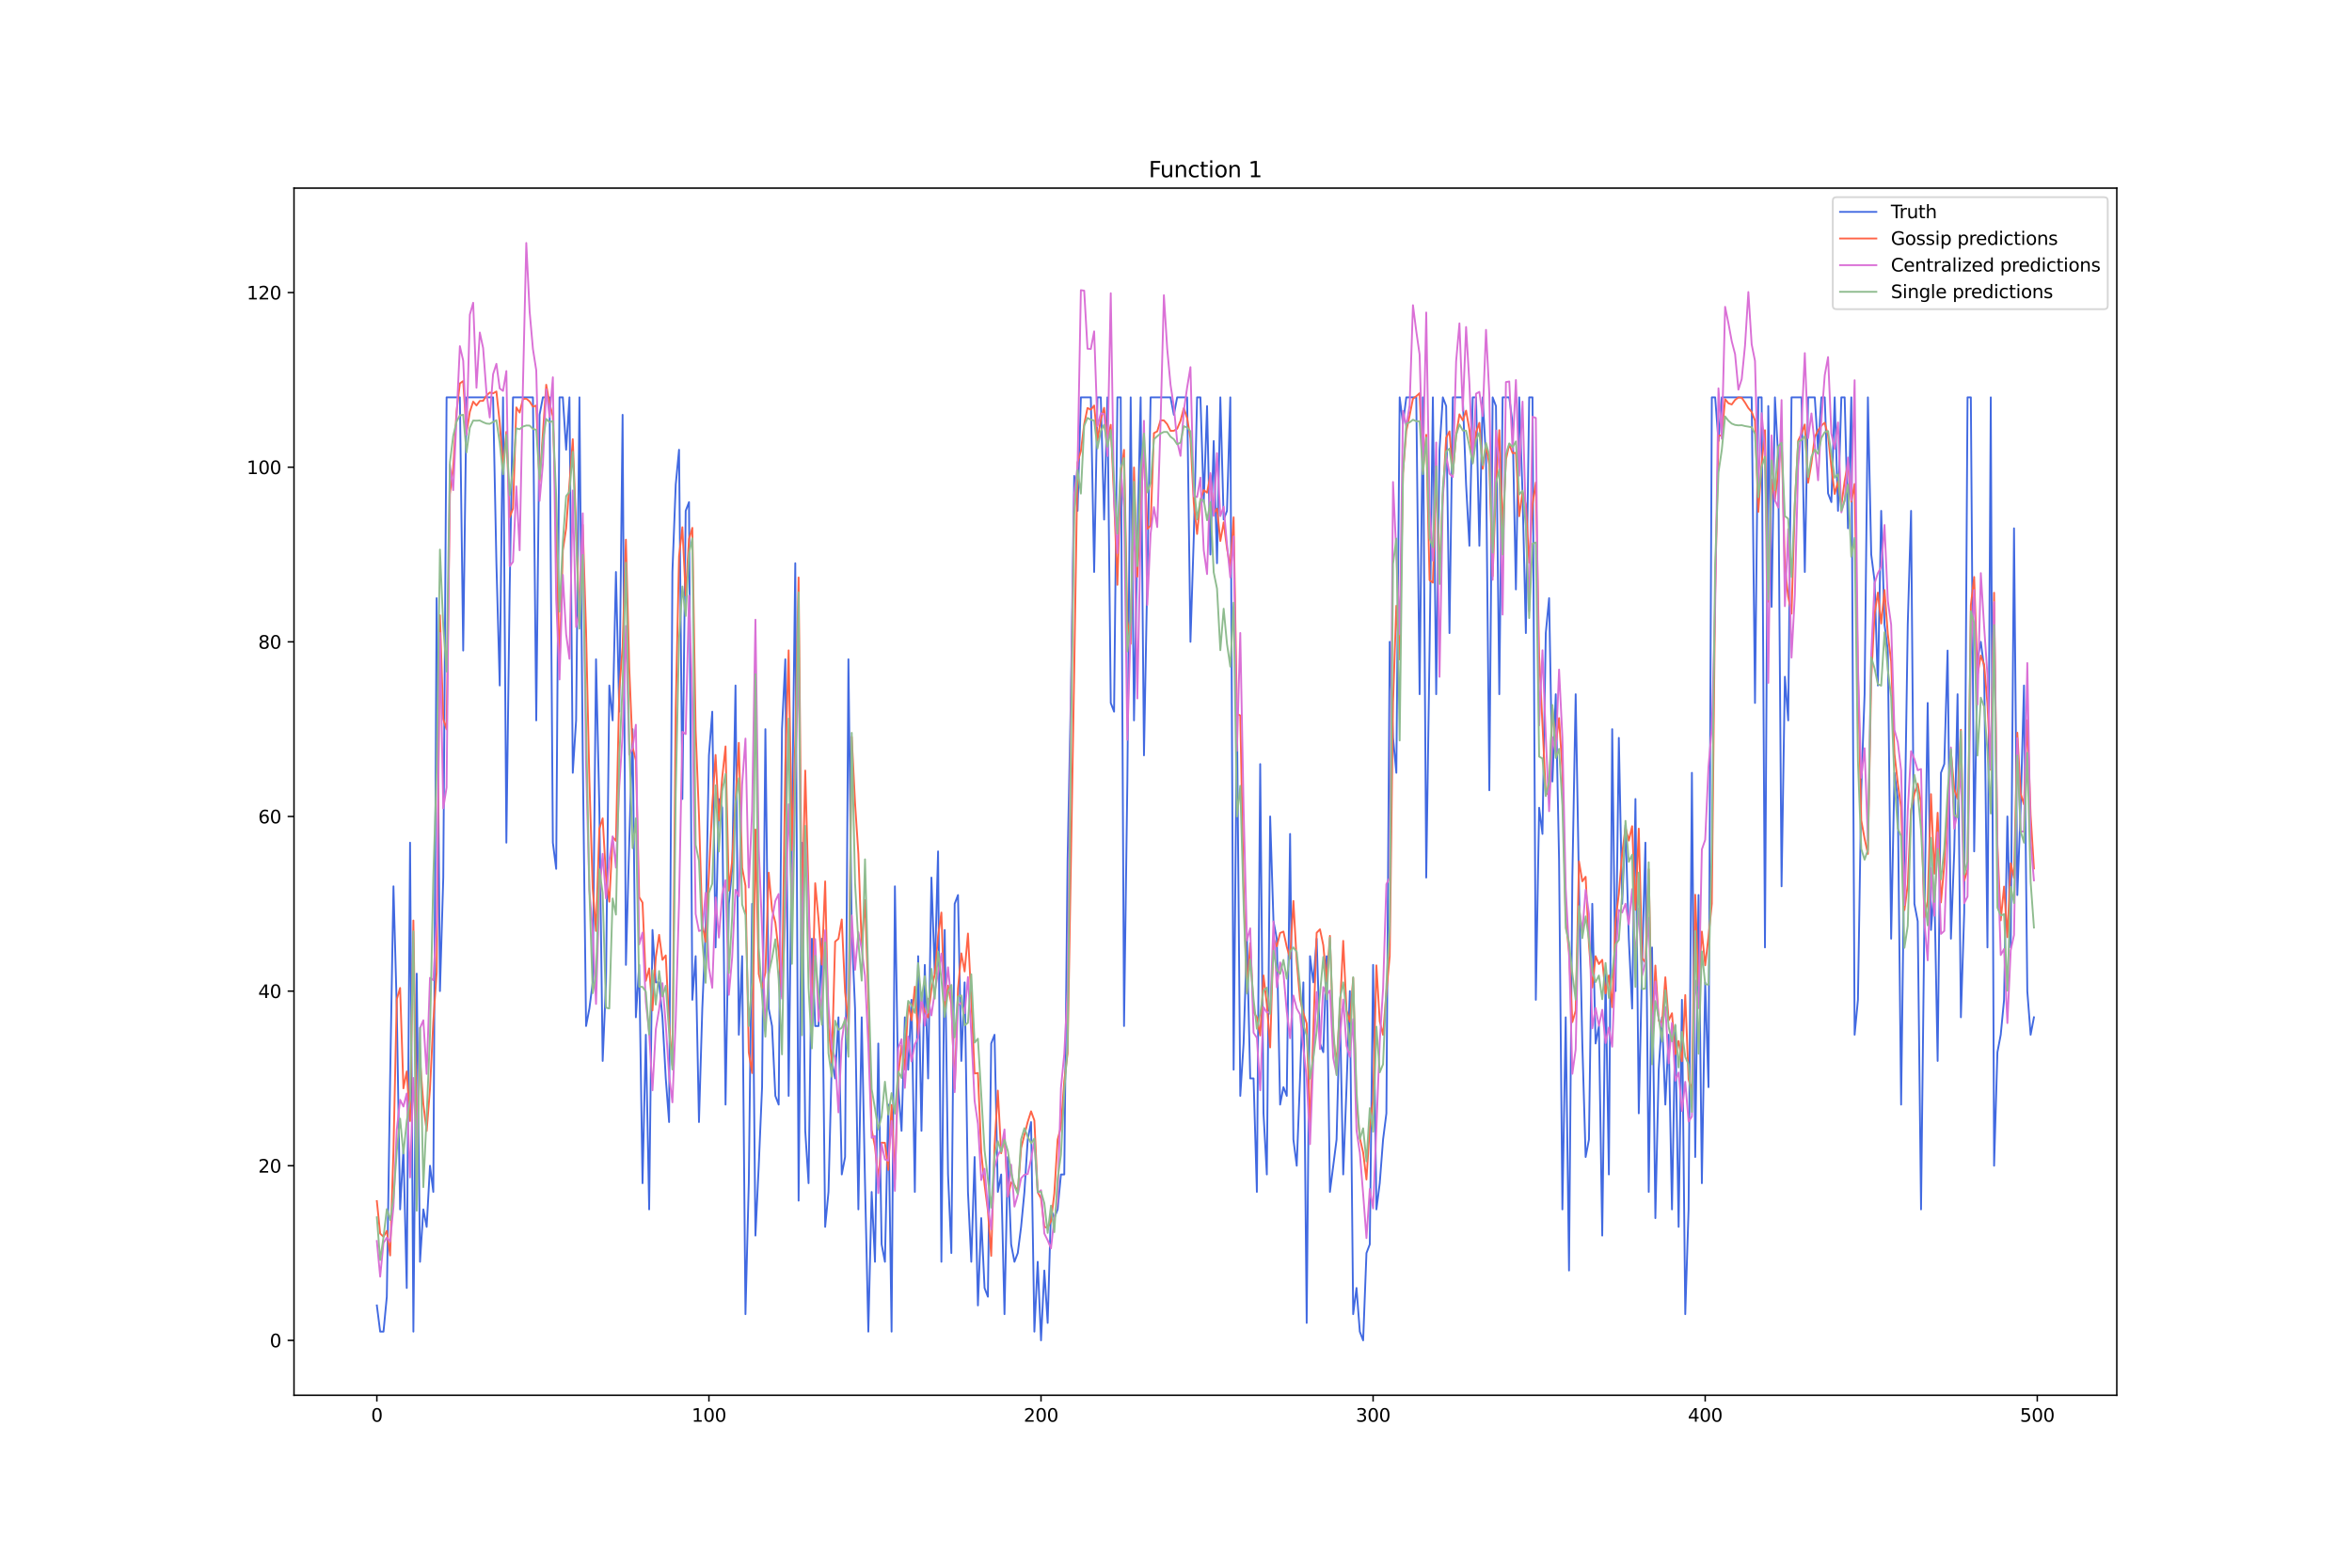 <?xml version="1.0" encoding="utf-8" standalone="no"?>
<!DOCTYPE svg PUBLIC "-//W3C//DTD SVG 1.1//EN"
  "http://www.w3.org/Graphics/SVG/1.1/DTD/svg11.dtd">
<svg xmlns:xlink="http://www.w3.org/1999/xlink" width="1296pt" height="864pt" viewBox="0 0 1296 864" xmlns="http://www.w3.org/2000/svg" version="1.1">
 <defs>
  <style type="text/css">*{stroke-linejoin: round; stroke-linecap: butt}</style>
 </defs>
 <g id="figure_1">
  <g id="patch_1">
   <path d="M 0 864 
L 1296 864 
L 1296 0 
L 0 0 
z
" style="fill: #ffffff"/>
  </g>
  <g id="axes_1">
   <g id="patch_2">
    <path d="M 162 768.96 
L 1166.4 768.96 
L 1166.4 103.68 
L 162 103.68 
z
" style="fill: #ffffff"/>
   </g>
   <g id="matplotlib.axis_1">
    <g id="xtick_1">
     <g id="line2d_1">
      <defs>
       <path id="m05d92263b3" d="M 0 0 
L 0 3.5 
" style="stroke: #000000; stroke-width: 0.8"/>
      </defs>
      <g>
       <use xlink:href="#m05d92263b3" x="207.655" y="768.96" style="stroke: #000000; stroke-width: 0.8"/>
      </g>
     </g>
     <g id="text_1">
      <!-- 0 -->
      <g transform="translate(204.473 783.558) scale(0.1 -0.1)">
       <defs>
        <path id="DejaVuSans-30" d="M 2034 4250 
Q 1547 4250 1301 3770 
Q 1056 3291 1056 2328 
Q 1056 1369 1301 889 
Q 1547 409 2034 409 
Q 2525 409 2770 889 
Q 3016 1369 3016 2328 
Q 3016 3291 2770 3770 
Q 2525 4250 2034 4250 
z
M 2034 4750 
Q 2819 4750 3233 4129 
Q 3647 3509 3647 2328 
Q 3647 1150 3233 529 
Q 2819 -91 2034 -91 
Q 1250 -91 836 529 
Q 422 1150 422 2328 
Q 422 3509 836 4129 
Q 1250 4750 2034 4750 
z
" transform="scale(0.016)"/>
       </defs>
       <use xlink:href="#DejaVuSans-30"/>
      </g>
     </g>
    </g>
    <g id="xtick_2">
     <g id="line2d_2">
      <g>
       <use xlink:href="#m05d92263b3" x="390.639" y="768.96" style="stroke: #000000; stroke-width: 0.8"/>
      </g>
     </g>
     <g id="text_2">
      <!-- 100 -->
      <g transform="translate(381.095 783.558) scale(0.1 -0.1)">
       <defs>
        <path id="DejaVuSans-31" d="M 794 531 
L 1825 531 
L 1825 4091 
L 703 3866 
L 703 4441 
L 1819 4666 
L 2450 4666 
L 2450 531 
L 3481 531 
L 3481 0 
L 794 0 
L 794 531 
z
" transform="scale(0.016)"/>
       </defs>
       <use xlink:href="#DejaVuSans-31"/>
       <use xlink:href="#DejaVuSans-30" x="63.623"/>
       <use xlink:href="#DejaVuSans-30" x="127.246"/>
      </g>
     </g>
    </g>
    <g id="xtick_3">
     <g id="line2d_3">
      <g>
       <use xlink:href="#m05d92263b3" x="573.623" y="768.96" style="stroke: #000000; stroke-width: 0.8"/>
      </g>
     </g>
     <g id="text_3">
      <!-- 200 -->
      <g transform="translate(564.079 783.558) scale(0.1 -0.1)">
       <defs>
        <path id="DejaVuSans-32" d="M 1228 531 
L 3431 531 
L 3431 0 
L 469 0 
L 469 531 
Q 828 903 1448 1529 
Q 2069 2156 2228 2338 
Q 2531 2678 2651 2914 
Q 2772 3150 2772 3378 
Q 2772 3750 2511 3984 
Q 2250 4219 1831 4219 
Q 1534 4219 1204 4116 
Q 875 4013 500 3803 
L 500 4441 
Q 881 4594 1212 4672 
Q 1544 4750 1819 4750 
Q 2544 4750 2975 4387 
Q 3406 4025 3406 3419 
Q 3406 3131 3298 2873 
Q 3191 2616 2906 2266 
Q 2828 2175 2409 1742 
Q 1991 1309 1228 531 
z
" transform="scale(0.016)"/>
       </defs>
       <use xlink:href="#DejaVuSans-32"/>
       <use xlink:href="#DejaVuSans-30" x="63.623"/>
       <use xlink:href="#DejaVuSans-30" x="127.246"/>
      </g>
     </g>
    </g>
    <g id="xtick_4">
     <g id="line2d_4">
      <g>
       <use xlink:href="#m05d92263b3" x="756.607" y="768.96" style="stroke: #000000; stroke-width: 0.8"/>
      </g>
     </g>
     <g id="text_4">
      <!-- 300 -->
      <g transform="translate(747.063 783.558) scale(0.1 -0.1)">
       <defs>
        <path id="DejaVuSans-33" d="M 2597 2516 
Q 3050 2419 3304 2112 
Q 3559 1806 3559 1356 
Q 3559 666 3084 287 
Q 2609 -91 1734 -91 
Q 1441 -91 1130 -33 
Q 819 25 488 141 
L 488 750 
Q 750 597 1062 519 
Q 1375 441 1716 441 
Q 2309 441 2620 675 
Q 2931 909 2931 1356 
Q 2931 1769 2642 2001 
Q 2353 2234 1838 2234 
L 1294 2234 
L 1294 2753 
L 1863 2753 
Q 2328 2753 2575 2939 
Q 2822 3125 2822 3475 
Q 2822 3834 2567 4026 
Q 2313 4219 1838 4219 
Q 1578 4219 1281 4162 
Q 984 4106 628 3988 
L 628 4550 
Q 988 4650 1302 4700 
Q 1616 4750 1894 4750 
Q 2613 4750 3031 4423 
Q 3450 4097 3450 3541 
Q 3450 3153 3228 2886 
Q 3006 2619 2597 2516 
z
" transform="scale(0.016)"/>
       </defs>
       <use xlink:href="#DejaVuSans-33"/>
       <use xlink:href="#DejaVuSans-30" x="63.623"/>
       <use xlink:href="#DejaVuSans-30" x="127.246"/>
      </g>
     </g>
    </g>
    <g id="xtick_5">
     <g id="line2d_5">
      <g>
       <use xlink:href="#m05d92263b3" x="939.591" y="768.96" style="stroke: #000000; stroke-width: 0.8"/>
      </g>
     </g>
     <g id="text_5">
      <!-- 400 -->
      <g transform="translate(930.047 783.558) scale(0.1 -0.1)">
       <defs>
        <path id="DejaVuSans-34" d="M 2419 4116 
L 825 1625 
L 2419 1625 
L 2419 4116 
z
M 2253 4666 
L 3047 4666 
L 3047 1625 
L 3713 1625 
L 3713 1100 
L 3047 1100 
L 3047 0 
L 2419 0 
L 2419 1100 
L 313 1100 
L 313 1709 
L 2253 4666 
z
" transform="scale(0.016)"/>
       </defs>
       <use xlink:href="#DejaVuSans-34"/>
       <use xlink:href="#DejaVuSans-30" x="63.623"/>
       <use xlink:href="#DejaVuSans-30" x="127.246"/>
      </g>
     </g>
    </g>
    <g id="xtick_6">
     <g id="line2d_6">
      <g>
       <use xlink:href="#m05d92263b3" x="1122.575" y="768.96" style="stroke: #000000; stroke-width: 0.8"/>
      </g>
     </g>
     <g id="text_6">
      <!-- 500 -->
      <g transform="translate(1113.032 783.558) scale(0.1 -0.1)">
       <defs>
        <path id="DejaVuSans-35" d="M 691 4666 
L 3169 4666 
L 3169 4134 
L 1269 4134 
L 1269 2991 
Q 1406 3038 1543 3061 
Q 1681 3084 1819 3084 
Q 2600 3084 3056 2656 
Q 3513 2228 3513 1497 
Q 3513 744 3044 326 
Q 2575 -91 1722 -91 
Q 1428 -91 1123 -41 
Q 819 9 494 109 
L 494 744 
Q 775 591 1075 516 
Q 1375 441 1709 441 
Q 2250 441 2565 725 
Q 2881 1009 2881 1497 
Q 2881 1984 2565 2268 
Q 2250 2553 1709 2553 
Q 1456 2553 1204 2497 
Q 953 2441 691 2322 
L 691 4666 
z
" transform="scale(0.016)"/>
       </defs>
       <use xlink:href="#DejaVuSans-35"/>
       <use xlink:href="#DejaVuSans-30" x="63.623"/>
       <use xlink:href="#DejaVuSans-30" x="127.246"/>
      </g>
     </g>
    </g>
   </g>
   <g id="matplotlib.axis_2">
    <g id="ytick_1">
     <g id="line2d_7">
      <defs>
       <path id="ma0f89fb06f" d="M 0 0 
L -3.5 0 
" style="stroke: #000000; stroke-width: 0.8"/>
      </defs>
      <g>
       <use xlink:href="#ma0f89fb06f" x="162" y="738.72" style="stroke: #000000; stroke-width: 0.8"/>
      </g>
     </g>
     <g id="text_7">
      <!-- 0 -->
      <g transform="translate(148.637 742.519) scale(0.1 -0.1)">
       <use xlink:href="#DejaVuSans-30"/>
      </g>
     </g>
    </g>
    <g id="ytick_2">
     <g id="line2d_8">
      <g>
       <use xlink:href="#ma0f89fb06f" x="162" y="642.473" style="stroke: #000000; stroke-width: 0.8"/>
      </g>
     </g>
     <g id="text_8">
      <!-- 20 -->
      <g transform="translate(142.275 646.272) scale(0.1 -0.1)">
       <use xlink:href="#DejaVuSans-32"/>
       <use xlink:href="#DejaVuSans-30" x="63.623"/>
      </g>
     </g>
    </g>
    <g id="ytick_3">
     <g id="line2d_9">
      <g>
       <use xlink:href="#ma0f89fb06f" x="162" y="546.225" style="stroke: #000000; stroke-width: 0.8"/>
      </g>
     </g>
     <g id="text_9">
      <!-- 40 -->
      <g transform="translate(142.275 550.024) scale(0.1 -0.1)">
       <use xlink:href="#DejaVuSans-34"/>
       <use xlink:href="#DejaVuSans-30" x="63.623"/>
      </g>
     </g>
    </g>
    <g id="ytick_4">
     <g id="line2d_10">
      <g>
       <use xlink:href="#ma0f89fb06f" x="162" y="449.978" style="stroke: #000000; stroke-width: 0.8"/>
      </g>
     </g>
     <g id="text_10">
      <!-- 60 -->
      <g transform="translate(142.275 453.777) scale(0.1 -0.1)">
       <defs>
        <path id="DejaVuSans-36" d="M 2113 2584 
Q 1688 2584 1439 2293 
Q 1191 2003 1191 1497 
Q 1191 994 1439 701 
Q 1688 409 2113 409 
Q 2538 409 2786 701 
Q 3034 994 3034 1497 
Q 3034 2003 2786 2293 
Q 2538 2584 2113 2584 
z
M 3366 4563 
L 3366 3988 
Q 3128 4100 2886 4159 
Q 2644 4219 2406 4219 
Q 1781 4219 1451 3797 
Q 1122 3375 1075 2522 
Q 1259 2794 1537 2939 
Q 1816 3084 2150 3084 
Q 2853 3084 3261 2657 
Q 3669 2231 3669 1497 
Q 3669 778 3244 343 
Q 2819 -91 2113 -91 
Q 1303 -91 875 529 
Q 447 1150 447 2328 
Q 447 3434 972 4092 
Q 1497 4750 2381 4750 
Q 2619 4750 2861 4703 
Q 3103 4656 3366 4563 
z
" transform="scale(0.016)"/>
       </defs>
       <use xlink:href="#DejaVuSans-36"/>
       <use xlink:href="#DejaVuSans-30" x="63.623"/>
      </g>
     </g>
    </g>
    <g id="ytick_5">
     <g id="line2d_11">
      <g>
       <use xlink:href="#ma0f89fb06f" x="162" y="353.73" style="stroke: #000000; stroke-width: 0.8"/>
      </g>
     </g>
     <g id="text_11">
      <!-- 80 -->
      <g transform="translate(142.275 357.529) scale(0.1 -0.1)">
       <defs>
        <path id="DejaVuSans-38" d="M 2034 2216 
Q 1584 2216 1326 1975 
Q 1069 1734 1069 1313 
Q 1069 891 1326 650 
Q 1584 409 2034 409 
Q 2484 409 2743 651 
Q 3003 894 3003 1313 
Q 3003 1734 2745 1975 
Q 2488 2216 2034 2216 
z
M 1403 2484 
Q 997 2584 770 2862 
Q 544 3141 544 3541 
Q 544 4100 942 4425 
Q 1341 4750 2034 4750 
Q 2731 4750 3128 4425 
Q 3525 4100 3525 3541 
Q 3525 3141 3298 2862 
Q 3072 2584 2669 2484 
Q 3125 2378 3379 2068 
Q 3634 1759 3634 1313 
Q 3634 634 3220 271 
Q 2806 -91 2034 -91 
Q 1263 -91 848 271 
Q 434 634 434 1313 
Q 434 1759 690 2068 
Q 947 2378 1403 2484 
z
M 1172 3481 
Q 1172 3119 1398 2916 
Q 1625 2713 2034 2713 
Q 2441 2713 2670 2916 
Q 2900 3119 2900 3481 
Q 2900 3844 2670 4047 
Q 2441 4250 2034 4250 
Q 1625 4250 1398 4047 
Q 1172 3844 1172 3481 
z
" transform="scale(0.016)"/>
       </defs>
       <use xlink:href="#DejaVuSans-38"/>
       <use xlink:href="#DejaVuSans-30" x="63.623"/>
      </g>
     </g>
    </g>
    <g id="ytick_6">
     <g id="line2d_12">
      <g>
       <use xlink:href="#ma0f89fb06f" x="162" y="257.483" style="stroke: #000000; stroke-width: 0.8"/>
      </g>
     </g>
     <g id="text_12">
      <!-- 100 -->
      <g transform="translate(135.912 261.282) scale(0.1 -0.1)">
       <use xlink:href="#DejaVuSans-31"/>
       <use xlink:href="#DejaVuSans-30" x="63.623"/>
       <use xlink:href="#DejaVuSans-30" x="127.246"/>
      </g>
     </g>
    </g>
    <g id="ytick_7">
     <g id="line2d_13">
      <g>
       <use xlink:href="#ma0f89fb06f" x="162" y="161.235" style="stroke: #000000; stroke-width: 0.8"/>
      </g>
     </g>
     <g id="text_13">
      <!-- 120 -->
      <g transform="translate(135.912 165.035) scale(0.1 -0.1)">
       <use xlink:href="#DejaVuSans-31"/>
       <use xlink:href="#DejaVuSans-32" x="63.623"/>
       <use xlink:href="#DejaVuSans-30" x="127.246"/>
      </g>
     </g>
    </g>
   </g>
   <g id="line2d_14">
    <path d="M 207.655 719.471 
L 209.484 733.908 
L 211.314 733.908 
L 213.144 714.658 
L 214.974 594.349 
L 216.804 488.477 
L 218.634 555.85 
L 220.463 666.534 
L 222.293 632.848 
L 224.123 709.846 
L 225.953 464.415 
L 227.783 733.908 
L 229.613 536.6 
L 231.442 695.409 
L 233.272 666.534 
L 235.102 676.159 
L 236.932 642.473 
L 238.762 656.91 
L 240.592 329.668 
L 242.422 546.225 
L 244.251 483.664 
L 246.081 218.984 
L 253.401 218.984 
L 255.23 358.543 
L 257.06 218.984 
L 271.699 218.984 
L 273.529 310.419 
L 275.359 377.792 
L 277.189 218.984 
L 279.018 464.415 
L 280.848 324.856 
L 282.678 218.984 
L 293.657 218.984 
L 295.487 397.042 
L 297.317 228.609 
L 299.147 218.984 
L 302.806 218.984 
L 304.636 464.415 
L 306.466 478.852 
L 308.296 218.984 
L 310.126 218.984 
L 311.956 247.858 
L 313.785 218.984 
L 315.615 425.916 
L 317.445 397.042 
L 319.275 218.984 
L 321.105 416.291 
L 322.935 565.475 
L 324.764 555.85 
L 326.594 541.413 
L 328.424 363.355 
L 330.254 445.165 
L 332.084 584.724 
L 333.914 541.413 
L 335.743 377.792 
L 337.573 397.042 
L 339.403 315.231 
L 341.233 392.229 
L 343.063 228.609 
L 344.893 531.788 
L 346.723 464.415 
L 348.552 401.854 
L 350.382 560.662 
L 352.212 531.788 
L 354.042 652.097 
L 355.872 570.287 
L 357.702 666.534 
L 359.531 512.539 
L 361.361 541.413 
L 363.191 541.413 
L 365.021 560.662 
L 366.851 594.349 
L 368.681 618.411 
L 370.51 315.231 
L 372.34 267.108 
L 374.17 247.858 
L 376 440.353 
L 377.83 281.545 
L 379.66 276.732 
L 381.489 551.037 
L 383.319 526.976 
L 385.149 618.411 
L 386.979 555.85 
L 388.809 512.539 
L 390.639 416.291 
L 392.469 392.229 
L 394.298 522.163 
L 396.128 440.353 
L 397.958 445.165 
L 399.788 608.786 
L 401.618 498.101 
L 403.448 478.852 
L 405.277 377.792 
L 407.107 570.287 
L 408.937 526.976 
L 410.767 724.283 
L 412.597 652.097 
L 414.427 498.101 
L 416.256 680.972 
L 418.086 642.473 
L 419.916 599.161 
L 421.746 401.854 
L 423.576 555.85 
L 425.406 565.475 
L 427.236 603.974 
L 429.065 608.786 
L 430.895 401.854 
L 432.725 363.355 
L 434.555 603.974 
L 438.215 310.419 
L 440.044 661.722 
L 441.874 464.415 
L 443.704 623.223 
L 445.534 652.097 
L 447.364 517.351 
L 449.194 565.475 
L 451.023 565.475 
L 452.853 517.351 
L 454.683 676.159 
L 456.513 656.91 
L 458.343 584.724 
L 460.173 594.349 
L 462.003 560.662 
L 463.832 647.285 
L 465.662 637.66 
L 467.492 363.355 
L 469.322 512.539 
L 471.152 555.85 
L 472.982 666.534 
L 474.811 560.662 
L 476.641 652.097 
L 478.471 733.908 
L 480.301 656.91 
L 482.131 695.409 
L 483.961 575.099 
L 485.79 685.784 
L 487.62 695.409 
L 489.45 608.786 
L 491.28 733.908 
L 493.11 488.477 
L 494.94 599.161 
L 496.77 623.223 
L 498.599 560.662 
L 500.429 589.536 
L 502.259 551.037 
L 504.089 656.91 
L 505.919 526.976 
L 507.749 623.223 
L 509.578 531.788 
L 511.408 594.349 
L 513.238 483.664 
L 515.068 536.6 
L 516.898 469.227 
L 518.728 695.409 
L 520.557 512.539 
L 522.387 647.285 
L 524.217 690.596 
L 526.047 498.101 
L 527.877 493.289 
L 529.707 584.724 
L 531.536 541.413 
L 533.366 656.91 
L 535.196 695.409 
L 537.026 637.66 
L 538.856 719.471 
L 540.686 671.347 
L 542.516 709.846 
L 544.345 714.658 
L 546.175 575.099 
L 548.005 570.287 
L 549.835 656.91 
L 551.665 647.285 
L 553.495 724.283 
L 555.324 637.66 
L 557.154 685.784 
L 558.984 695.409 
L 560.814 690.596 
L 562.644 676.159 
L 564.474 656.91 
L 566.303 628.035 
L 568.133 618.411 
L 569.963 733.908 
L 571.793 695.409 
L 573.623 738.72 
L 575.453 700.221 
L 577.283 729.095 
L 579.112 666.534 
L 580.942 671.347 
L 582.772 666.534 
L 584.602 647.285 
L 586.432 647.285 
L 588.262 474.04 
L 590.091 382.604 
L 591.921 262.295 
L 593.751 281.545 
L 595.581 218.984 
L 601.07 218.984 
L 602.9 315.231 
L 604.73 218.984 
L 606.56 218.984 
L 608.39 286.357 
L 610.22 218.984 
L 612.05 387.417 
L 613.879 392.229 
L 615.709 218.984 
L 617.539 218.984 
L 619.369 565.475 
L 621.199 430.728 
L 623.029 218.984 
L 624.858 397.042 
L 626.688 300.794 
L 628.518 218.984 
L 630.348 416.291 
L 634.008 218.984 
L 644.987 218.984 
L 646.817 228.609 
L 648.646 218.984 
L 654.136 218.984 
L 655.966 353.73 
L 657.796 295.982 
L 659.625 218.984 
L 661.455 218.984 
L 663.285 276.732 
L 665.115 223.796 
L 666.945 305.606 
L 668.775 243.046 
L 670.604 310.419 
L 672.434 218.984 
L 674.264 286.357 
L 676.094 281.545 
L 677.924 218.984 
L 679.754 589.536 
L 681.583 392.229 
L 683.413 603.974 
L 685.243 575.099 
L 687.073 517.351 
L 688.903 594.349 
L 690.733 594.349 
L 692.563 656.91 
L 694.392 421.103 
L 696.222 613.598 
L 698.052 647.285 
L 699.882 449.978 
L 701.712 507.726 
L 703.542 517.351 
L 705.371 608.786 
L 707.201 599.161 
L 709.031 603.974 
L 710.861 459.602 
L 712.691 628.035 
L 714.521 642.473 
L 716.35 594.349 
L 718.18 541.413 
L 720.01 729.095 
L 721.84 526.976 
L 723.67 541.413 
L 725.5 517.351 
L 727.33 575.099 
L 729.159 579.912 
L 730.989 526.976 
L 732.819 656.91 
L 736.479 628.035 
L 738.309 555.85 
L 740.138 647.285 
L 741.968 599.161 
L 743.798 546.225 
L 745.628 724.283 
L 747.458 709.846 
L 749.288 733.908 
L 751.117 738.72 
L 752.947 690.596 
L 754.777 685.784 
L 756.607 531.788 
L 758.437 666.534 
L 760.267 652.097 
L 762.097 628.035 
L 763.926 613.598 
L 765.756 353.73 
L 767.586 406.666 
L 769.416 425.916 
L 771.246 218.984 
L 773.076 233.421 
L 774.905 218.984 
L 780.395 218.984 
L 782.225 382.604 
L 784.055 218.984 
L 785.884 483.664 
L 787.714 358.543 
L 789.544 218.984 
L 791.374 382.604 
L 793.204 247.858 
L 795.034 218.984 
L 796.864 223.796 
L 798.693 348.918 
L 800.523 218.984 
L 806.013 218.984 
L 807.843 267.108 
L 809.672 300.794 
L 811.502 218.984 
L 813.332 218.984 
L 815.162 300.794 
L 816.992 218.984 
L 818.822 252.67 
L 820.651 435.541 
L 822.481 218.984 
L 824.311 223.796 
L 826.141 382.604 
L 827.971 218.984 
L 831.63 218.984 
L 833.46 233.421 
L 835.29 324.856 
L 837.12 218.984 
L 838.95 271.92 
L 840.78 348.918 
L 842.61 218.984 
L 844.439 218.984 
L 846.269 551.037 
L 848.099 445.165 
L 849.929 459.602 
L 851.759 348.918 
L 853.589 329.668 
L 855.418 430.728 
L 857.248 382.604 
L 859.078 474.04 
L 860.908 666.534 
L 862.738 560.662 
L 864.568 700.221 
L 866.397 483.664 
L 868.227 382.604 
L 870.057 488.477 
L 871.887 575.099 
L 873.717 637.66 
L 875.547 628.035 
L 877.377 498.101 
L 879.206 575.099 
L 881.036 565.475 
L 882.866 680.972 
L 884.696 536.6 
L 886.526 647.285 
L 888.356 401.854 
L 890.185 546.225 
L 892.015 406.666 
L 893.845 498.101 
L 895.675 454.79 
L 897.505 517.351 
L 899.335 555.85 
L 901.164 440.353 
L 902.994 613.598 
L 904.824 531.788 
L 906.654 464.415 
L 908.484 656.91 
L 910.314 522.163 
L 912.144 671.347 
L 913.973 589.536 
L 915.803 560.662 
L 917.633 608.786 
L 919.463 570.287 
L 921.293 666.534 
L 923.123 565.475 
L 924.952 676.159 
L 926.782 551.037 
L 928.612 724.283 
L 930.442 666.534 
L 932.272 425.916 
L 934.102 637.66 
L 935.931 493.289 
L 937.761 652.097 
L 939.591 541.413 
L 941.421 599.161 
L 943.251 218.984 
L 945.081 218.984 
L 946.911 243.046 
L 948.74 218.984 
L 965.209 218.984 
L 967.039 387.417 
L 968.869 218.984 
L 970.698 218.984 
L 972.528 522.163 
L 974.358 223.796 
L 976.188 334.481 
L 978.018 218.984 
L 979.848 252.67 
L 981.678 488.477 
L 983.507 372.98 
L 985.337 397.042 
L 987.167 218.984 
L 992.657 218.984 
L 994.486 315.231 
L 996.316 218.984 
L 999.976 218.984 
L 1001.806 247.858 
L 1003.636 218.984 
L 1005.465 218.984 
L 1007.295 271.92 
L 1009.125 276.732 
L 1010.955 218.984 
L 1012.785 281.545 
L 1014.615 218.984 
L 1016.444 218.984 
L 1018.274 291.169 
L 1020.104 218.984 
L 1021.934 570.287 
L 1023.764 551.037 
L 1025.594 435.541 
L 1027.424 382.604 
L 1029.253 218.984 
L 1031.083 305.606 
L 1032.913 320.044 
L 1034.743 377.792 
L 1036.573 281.545 
L 1038.403 344.105 
L 1040.232 358.543 
L 1042.062 517.351 
L 1043.892 425.916 
L 1045.722 440.353 
L 1047.552 608.786 
L 1049.382 464.415 
L 1051.211 344.105 
L 1053.041 281.545 
L 1054.871 498.101 
L 1056.701 507.726 
L 1058.531 666.534 
L 1060.361 507.726 
L 1062.191 387.417 
L 1064.02 512.539 
L 1065.85 488.477 
L 1067.68 584.724 
L 1069.51 425.916 
L 1071.34 421.103 
L 1073.17 358.543 
L 1074.999 517.351 
L 1076.829 469.227 
L 1078.659 382.604 
L 1080.489 560.662 
L 1082.319 502.914 
L 1084.149 218.984 
L 1085.978 218.984 
L 1087.808 469.227 
L 1089.638 363.355 
L 1091.468 353.73 
L 1093.298 368.167 
L 1095.128 522.163 
L 1096.958 218.984 
L 1098.787 642.473 
L 1100.617 579.912 
L 1102.447 570.287 
L 1104.277 551.037 
L 1106.107 449.978 
L 1107.937 522.163 
L 1109.766 291.169 
L 1111.596 493.289 
L 1113.426 445.165 
L 1115.256 377.792 
L 1117.086 546.225 
L 1118.916 570.287 
L 1120.745 560.662 
L 1120.745 560.662 
" clip-path="url(#pfa19445e26)" style="fill: none; stroke: #4169e1; stroke-linecap: square"/>
   </g>
   <g id="line2d_15">
    <path d="M 207.655 661.945 
L 209.484 679.861 
L 211.314 681.61 
L 213.144 678.386 
L 214.974 691.935 
L 216.804 633.976 
L 218.634 550.693 
L 220.463 544.481 
L 222.293 599.824 
L 224.123 590.504 
L 225.953 617.854 
L 227.783 507.324 
L 229.613 626.877 
L 231.442 583.811 
L 233.272 608.474 
L 235.102 623.298 
L 236.932 600.111 
L 238.762 563.099 
L 240.592 535.986 
L 242.422 339.096 
L 244.251 396.35 
L 246.081 401.92 
L 247.911 272.164 
L 249.741 257.794 
L 251.571 226.738 
L 253.401 211.294 
L 255.23 209.997 
L 257.06 238.488 
L 258.89 226.957 
L 260.72 221.347 
L 262.55 223.451 
L 264.38 220.966 
L 266.209 220.913 
L 268.039 218.012 
L 269.869 216.329 
L 271.699 216.788 
L 273.529 215.758 
L 275.359 233.07 
L 277.189 257.648 
L 279.018 238.009 
L 280.848 285.051 
L 282.678 280.209 
L 284.508 224.528 
L 286.338 227.381 
L 288.168 219.903 
L 289.997 219.701 
L 291.827 221.229 
L 293.657 224.123 
L 295.487 223.523 
L 297.317 265.437 
L 300.976 212.051 
L 302.806 222.189 
L 304.636 229.39 
L 306.466 286.642 
L 308.296 366.796 
L 310.126 303.375 
L 311.956 291.189 
L 315.615 242.047 
L 319.275 339.652 
L 321.105 289.215 
L 322.935 347.76 
L 324.764 429.9 
L 326.594 489.775 
L 328.424 513.081 
L 330.254 456.75 
L 332.084 450.997 
L 333.914 483.561 
L 335.743 496.96 
L 337.573 461.364 
L 339.403 463.426 
L 341.233 380.665 
L 343.063 356.514 
L 344.893 297.418 
L 346.723 368.071 
L 348.552 411.735 
L 350.382 418.973 
L 352.212 494.457 
L 354.042 497.445 
L 355.872 540.586 
L 357.702 533.697 
L 359.531 556.879 
L 361.361 527.609 
L 363.191 515.216 
L 365.021 529.004 
L 366.851 526.536 
L 368.681 564.381 
L 370.51 587.213 
L 372.34 391.209 
L 374.17 306.48 
L 376 290.573 
L 377.83 328.134 
L 379.66 297.097 
L 381.489 290.914 
L 383.319 402.593 
L 385.149 449.46 
L 386.979 509.273 
L 388.809 519.106 
L 392.469 443.952 
L 394.298 416.089 
L 396.128 452.204 
L 397.958 428.542 
L 399.788 411.369 
L 401.618 490.857 
L 403.448 474.175 
L 407.107 409.389 
L 408.937 478.208 
L 410.767 488.174 
L 412.597 580.056 
L 414.427 591.403 
L 416.256 457.156 
L 418.086 536.748 
L 419.916 544.78 
L 421.746 535.859 
L 423.576 480.939 
L 425.406 501.285 
L 427.236 508.423 
L 429.065 524.368 
L 430.895 549.216 
L 432.725 421.707 
L 434.555 358.422 
L 436.385 468.558 
L 438.215 408.089 
L 440.044 318.269 
L 441.874 508.298 
L 443.704 424.682 
L 445.534 491.719 
L 447.364 564.019 
L 449.194 486.769 
L 451.023 506.522 
L 452.853 531.634 
L 454.683 485.765 
L 456.513 565.685 
L 458.343 585.741 
L 460.173 518.947 
L 462.003 517.386 
L 463.832 506.727 
L 465.662 546.861 
L 467.492 563.604 
L 469.322 406.107 
L 471.152 442.6 
L 472.982 470.495 
L 474.811 521.46 
L 476.641 496.039 
L 478.471 550.16 
L 480.301 622.779 
L 482.131 631.914 
L 483.961 649.873 
L 485.79 629.768 
L 487.62 629.825 
L 489.45 644.814 
L 491.28 608.985 
L 493.11 650.066 
L 494.94 592.783 
L 496.77 576.189 
L 498.599 589.422 
L 500.429 552.957 
L 502.259 562.298 
L 504.089 543.816 
L 505.919 570.503 
L 507.749 551.895 
L 509.578 557.626 
L 511.408 560.751 
L 513.238 544.849 
L 515.068 537.047 
L 516.898 515.864 
L 518.728 502.928 
L 520.557 556.45 
L 522.387 543.187 
L 524.217 553.49 
L 526.047 600.005 
L 527.877 544.935 
L 529.707 525.425 
L 531.536 535.408 
L 533.366 514.484 
L 535.196 550.592 
L 537.026 591.651 
L 538.856 591.36 
L 540.686 635.157 
L 542.516 652.953 
L 544.345 667.183 
L 546.175 692.152 
L 548.005 631.507 
L 549.835 601.062 
L 551.665 635.597 
L 553.495 626.425 
L 555.324 659.44 
L 557.154 651.683 
L 558.984 653.081 
L 560.814 656.888 
L 562.644 632.768 
L 566.303 618.285 
L 568.133 612.469 
L 569.963 617.516 
L 571.793 657.019 
L 573.623 660.542 
L 575.453 676.184 
L 577.283 676.633 
L 579.112 672.997 
L 580.942 657.805 
L 582.772 628.131 
L 584.602 620.973 
L 586.432 595.691 
L 588.262 580.52 
L 591.921 369.546 
L 593.751 254.904 
L 595.581 248.627 
L 597.411 233.788 
L 599.241 224.862 
L 601.07 225.779 
L 602.9 223.49 
L 604.73 242.746 
L 606.56 231.144 
L 608.39 224.771 
L 610.22 242.46 
L 612.05 234.122 
L 613.879 275.098 
L 615.709 322.31 
L 617.539 261.655 
L 619.369 247.926 
L 621.199 342.217 
L 623.029 354.806 
L 624.858 257.638 
L 626.688 317.821 
L 628.518 282.703 
L 630.348 245.219 
L 632.178 291.518 
L 634.008 289.673 
L 635.837 238.689 
L 637.667 237.74 
L 639.497 231.627 
L 641.327 231.701 
L 643.157 233.799 
L 644.987 237.473 
L 646.817 237.407 
L 648.646 236.292 
L 650.476 231.952 
L 652.306 224.914 
L 654.136 230.453 
L 655.966 241.552 
L 657.796 277.253 
L 659.625 294.285 
L 661.455 275.394 
L 663.285 270.136 
L 665.115 271.523 
L 666.945 261.878 
L 668.775 282.951 
L 670.604 280.316 
L 672.434 298.169 
L 674.264 287.885 
L 676.094 302.228 
L 677.924 312.732 
L 679.754 285.121 
L 681.583 393.429 
L 683.413 394.339 
L 685.243 488.415 
L 687.073 546.725 
L 688.903 519.778 
L 690.733 557.82 
L 692.563 560.732 
L 694.392 570.685 
L 696.222 537.598 
L 698.052 553.447 
L 699.882 577.274 
L 701.712 517.329 
L 703.542 521.534 
L 705.371 514.199 
L 707.201 513.409 
L 709.031 521.848 
L 710.861 528.208 
L 712.691 496.554 
L 714.521 529.813 
L 716.35 550.706 
L 718.18 558.366 
L 720.01 564.015 
L 721.84 622.043 
L 725.5 514.096 
L 727.33 512.169 
L 729.159 520.939 
L 730.989 541.06 
L 732.819 515.764 
L 734.649 571.901 
L 736.479 585.937 
L 738.309 556.63 
L 740.138 518.533 
L 741.968 556.738 
L 743.798 563.081 
L 745.628 538.976 
L 747.458 607.44 
L 749.288 627.235 
L 751.117 635.132 
L 752.947 650.066 
L 754.777 621.214 
L 756.607 605.977 
L 758.437 532.045 
L 760.267 562.981 
L 762.097 570.354 
L 763.926 546.819 
L 765.756 526.986 
L 767.586 386.906 
L 769.416 333.843 
L 771.246 363.427 
L 773.076 260.602 
L 774.905 237.457 
L 776.735 228.967 
L 778.565 219.723 
L 780.395 218.374 
L 782.225 216.699 
L 784.055 259.721 
L 785.884 239.624 
L 787.714 319.757 
L 789.544 321.118 
L 791.374 262.575 
L 793.204 315.366 
L 795.034 272.601 
L 796.864 241.277 
L 798.693 237.734 
L 800.523 261.101 
L 802.353 239.841 
L 804.183 228.343 
L 806.013 231.675 
L 807.843 226.315 
L 809.672 236.785 
L 811.502 254.118 
L 813.332 238.2 
L 815.162 233.021 
L 816.992 258.348 
L 818.822 245.413 
L 820.651 256.245 
L 822.481 317.57 
L 824.311 268.489 
L 826.141 237.079 
L 827.971 291.917 
L 829.801 253.319 
L 831.63 244.9 
L 833.46 249.732 
L 835.29 249.578 
L 837.12 284.524 
L 838.95 271.117 
L 840.78 277.883 
L 842.61 310.154 
L 844.439 277.695 
L 846.269 265.921 
L 848.099 361.501 
L 851.759 437.308 
L 853.589 437.805 
L 855.418 390.386 
L 857.248 410.336 
L 859.078 395.738 
L 860.908 424.751 
L 862.738 506.197 
L 864.568 524.881 
L 866.397 563.315 
L 868.227 557.037 
L 870.057 474.714 
L 871.887 485.73 
L 873.717 483.221 
L 875.547 520.667 
L 877.377 544.224 
L 879.206 526.985 
L 881.036 531.331 
L 882.866 528.967 
L 884.696 547.494 
L 886.526 537.612 
L 888.356 555.099 
L 890.185 507.751 
L 892.015 492.484 
L 893.845 470.452 
L 895.675 456.076 
L 897.505 463.277 
L 899.335 455.345 
L 901.164 501.47 
L 902.994 456.678 
L 904.824 527.799 
L 906.654 530.613 
L 908.484 479.061 
L 910.314 570.094 
L 912.144 532.127 
L 913.973 562.537 
L 915.803 564.129 
L 917.633 538.602 
L 919.463 562.368 
L 921.293 558.431 
L 923.123 581.012 
L 924.952 573.708 
L 926.782 584.897 
L 928.612 548.408 
L 930.442 594.77 
L 932.272 601.358 
L 934.102 493.128 
L 935.931 543.264 
L 937.761 513.423 
L 939.591 532.008 
L 941.421 516.24 
L 943.251 498.005 
L 945.081 326.585 
L 946.911 240.231 
L 948.74 239.869 
L 950.57 219.956 
L 952.4 222.253 
L 954.23 222.912 
L 956.06 220.422 
L 957.89 219.019 
L 959.719 219.192 
L 961.549 221.859 
L 963.379 224.893 
L 965.209 227.011 
L 967.039 231.782 
L 968.869 282.129 
L 970.698 255.64 
L 972.528 237.099 
L 974.358 331.58 
L 976.188 264.322 
L 978.018 275.174 
L 979.848 260.256 
L 981.678 241.218 
L 983.507 312.307 
L 985.337 328.897 
L 987.167 338.183 
L 988.997 278.235 
L 990.827 242.907 
L 992.657 239.02 
L 994.486 233.948 
L 996.316 266.024 
L 998.146 255.297 
L 999.976 240.903 
L 1001.806 237.136 
L 1003.636 234.592 
L 1005.465 232.945 
L 1007.295 240.104 
L 1009.125 257.35 
L 1010.955 272.264 
L 1012.785 265.322 
L 1014.615 278.538 
L 1016.444 265.125 
L 1018.274 255.217 
L 1020.104 276.464 
L 1021.934 266.725 
L 1023.764 370.631 
L 1025.594 452.155 
L 1027.424 462.164 
L 1029.253 470.625 
L 1031.083 374.129 
L 1032.913 338.532 
L 1034.743 326.605 
L 1036.573 343.638 
L 1038.403 325.168 
L 1040.232 349.437 
L 1042.062 364.559 
L 1043.892 415.508 
L 1045.722 431.724 
L 1047.552 444.944 
L 1049.382 501.59 
L 1051.211 487.531 
L 1053.041 446.441 
L 1054.871 437.486 
L 1056.701 431.898 
L 1058.531 442.824 
L 1060.361 505.685 
L 1062.191 496.955 
L 1064.02 437.676 
L 1065.85 481.547 
L 1067.68 447.942 
L 1069.51 497.357 
L 1071.34 476.644 
L 1074.999 414.253 
L 1076.829 434.96 
L 1078.659 440.263 
L 1080.489 402.185 
L 1082.319 485.426 
L 1084.149 479.279 
L 1085.978 333.466 
L 1087.808 317.986 
L 1089.638 372.026 
L 1091.468 361.29 
L 1093.298 366.327 
L 1095.128 387.919 
L 1096.958 424.272 
L 1098.787 326.675 
L 1100.617 465.607 
L 1102.447 507.253 
L 1104.277 488.61 
L 1106.107 516.52 
L 1107.937 475.805 
L 1109.766 483.882 
L 1111.596 403.81 
L 1113.426 437.551 
L 1115.256 443.342 
L 1117.086 396.898 
L 1118.916 449.212 
L 1120.745 478.649 
L 1120.745 478.649 
" clip-path="url(#pfa19445e26)" style="fill: none; stroke: #ff6347; stroke-linecap: square"/>
   </g>
   <g id="line2d_16">
    <path d="M 207.655 683.934 
L 209.484 703.598 
L 211.314 685.014 
L 213.144 682.06 
L 214.974 684.231 
L 216.804 664.994 
L 218.634 622.631 
L 220.463 606.127 
L 222.293 609.843 
L 224.123 602.629 
L 225.953 648.917 
L 227.783 594.085 
L 229.613 633.478 
L 231.442 566.567 
L 233.272 562.311 
L 235.102 591.871 
L 236.932 538.894 
L 238.762 540.186 
L 240.592 507.516 
L 242.422 348.834 
L 244.251 445.49 
L 246.081 434.003 
L 247.911 256.084 
L 249.741 270.139 
L 253.401 190.783 
L 255.23 198.743 
L 257.06 239.629 
L 258.89 173.447 
L 260.72 166.865 
L 262.55 213.717 
L 264.38 183.251 
L 266.209 191.786 
L 268.039 216.238 
L 269.869 230.087 
L 271.699 206.221 
L 273.529 200.519 
L 275.359 214.097 
L 277.189 215.437 
L 279.018 204.492 
L 280.848 312.074 
L 282.678 309.644 
L 284.508 268.066 
L 286.338 303.281 
L 288.168 211.592 
L 289.997 133.92 
L 291.827 171.626 
L 293.657 192.353 
L 295.487 204.104 
L 297.317 276.072 
L 299.147 255.693 
L 300.976 214.609 
L 302.806 229.81 
L 304.636 207.934 
L 306.466 330.215 
L 308.296 374.486 
L 310.126 316.806 
L 311.956 349.541 
L 313.785 363.095 
L 315.615 270.288 
L 317.445 345.613 
L 319.275 337.211 
L 321.105 282.882 
L 322.935 421.401 
L 324.764 490.69 
L 326.594 513.228 
L 328.424 553.313 
L 330.254 493.1 
L 332.084 470.568 
L 333.914 495.108 
L 335.743 474.266 
L 337.573 460.93 
L 339.403 478.185 
L 341.233 433.533 
L 343.063 404.798 
L 344.893 344.985 
L 346.723 415.92 
L 348.552 412.3 
L 350.382 399.427 
L 352.212 520.537 
L 354.042 513.973 
L 355.872 552.363 
L 357.702 569.226 
L 359.531 600.897 
L 361.361 567.307 
L 363.191 556.156 
L 365.021 541.824 
L 366.851 564.733 
L 368.681 592.611 
L 370.51 607.541 
L 372.34 561.982 
L 374.17 497.001 
L 376 403.302 
L 377.83 404.586 
L 379.66 328.246 
L 381.489 385.048 
L 383.319 503.725 
L 385.149 513.118 
L 386.979 512.53 
L 388.809 492.083 
L 390.639 533.257 
L 392.469 544.402 
L 394.298 494.584 
L 396.128 516.744 
L 397.958 492.723 
L 399.788 485.067 
L 401.618 548.299 
L 403.448 527.514 
L 405.277 490.377 
L 407.107 493.967 
L 408.937 432.356 
L 410.767 407.041 
L 412.597 489.142 
L 414.427 446.954 
L 416.256 341.528 
L 418.086 467.546 
L 419.916 512.011 
L 421.746 566.11 
L 423.576 539.157 
L 425.406 506.787 
L 427.236 496.511 
L 429.065 492.7 
L 430.895 550.379 
L 432.725 505.368 
L 434.555 443.249 
L 436.385 498.607 
L 438.215 427.831 
L 440.044 363.095 
L 441.874 524.512 
L 443.704 460.294 
L 445.534 496.432 
L 447.364 564.507 
L 449.194 517.555 
L 451.023 562.833 
L 452.853 549.121 
L 454.683 512.673 
L 456.513 554.743 
L 458.343 577.79 
L 460.173 583.089 
L 462.003 613.101 
L 463.832 573.619 
L 465.662 560.906 
L 467.492 572.924 
L 469.322 504.545 
L 471.152 534.501 
L 472.982 513.697 
L 474.811 523.006 
L 476.641 537.929 
L 478.471 576.69 
L 480.301 627.139 
L 482.131 626.096 
L 483.961 657.553 
L 485.79 630.448 
L 487.62 639.008 
L 489.45 639.682 
L 491.28 617.765 
L 493.11 656.326 
L 494.94 577.801 
L 496.77 572.738 
L 498.599 599.589 
L 500.429 571.276 
L 502.259 585.011 
L 504.089 575.555 
L 505.919 571.983 
L 507.749 549.117 
L 509.578 565.217 
L 511.408 550.416 
L 513.238 559.611 
L 515.068 546.576 
L 518.728 525.519 
L 520.557 551.328 
L 522.387 533.103 
L 524.217 551.965 
L 526.047 601.932 
L 527.877 554.235 
L 529.707 552.535 
L 531.536 558.455 
L 533.366 538.464 
L 535.196 569.423 
L 537.026 606.722 
L 538.856 619.415 
L 540.686 650.372 
L 542.516 644.147 
L 544.345 665.718 
L 546.175 677.594 
L 548.005 643.784 
L 549.835 636.768 
L 551.665 633.387 
L 553.495 622.442 
L 555.324 659.543 
L 557.154 641.895 
L 558.984 664.992 
L 560.814 658.549 
L 562.644 649.324 
L 564.474 647.421 
L 566.303 647.047 
L 568.133 638.814 
L 569.963 628.766 
L 571.793 657.259 
L 573.623 655.947 
L 575.453 679.826 
L 577.283 683.572 
L 579.112 688.001 
L 580.942 671.47 
L 582.772 661.957 
L 584.602 599.645 
L 586.432 580.872 
L 588.262 545.28 
L 590.091 389.748 
L 591.921 272.432 
L 593.751 256.806 
L 595.581 159.914 
L 597.411 160.186 
L 599.241 192.218 
L 601.07 192.315 
L 602.9 182.624 
L 604.73 234.944 
L 606.56 227.755 
L 608.39 228.261 
L 610.22 251.316 
L 612.05 161.6 
L 613.879 276.114 
L 615.709 304.823 
L 617.539 258.775 
L 619.369 279.581 
L 621.199 407.742 
L 624.858 281.257 
L 626.688 384.952 
L 628.518 293.351 
L 630.348 231.914 
L 632.178 333.44 
L 634.008 294.096 
L 635.837 279.498 
L 637.667 290.505 
L 639.497 232.507 
L 641.327 162.689 
L 643.157 192.23 
L 644.987 212.042 
L 646.817 224.208 
L 648.646 243.273 
L 650.476 251.242 
L 652.306 226.418 
L 654.136 213.568 
L 655.966 202.348 
L 657.796 273.511 
L 659.625 273.928 
L 661.455 263.225 
L 663.285 303.219 
L 665.115 316.397 
L 666.945 260.761 
L 668.775 284.358 
L 670.604 249.726 
L 672.434 284.454 
L 674.264 279.243 
L 676.094 300.051 
L 677.924 318.235 
L 679.754 295.645 
L 681.583 413.823 
L 683.413 348.844 
L 685.243 445.449 
L 687.073 518.255 
L 688.903 511.647 
L 690.733 569.156 
L 692.563 571.987 
L 694.392 600.909 
L 696.222 555.085 
L 698.052 558.012 
L 699.882 557.861 
L 701.712 507.843 
L 703.542 544.162 
L 705.371 530.382 
L 707.201 536.386 
L 709.031 557.528 
L 710.861 572.204 
L 712.691 548.656 
L 714.521 555.787 
L 716.35 559.093 
L 718.18 577.624 
L 720.01 594.237 
L 721.84 630.579 
L 723.67 583.594 
L 725.5 546.753 
L 727.33 578.204 
L 729.159 543.963 
L 730.989 548.37 
L 732.819 545.874 
L 734.649 583.118 
L 736.479 591.998 
L 738.309 572.328 
L 740.138 550.841 
L 741.968 576.373 
L 743.798 582.506 
L 745.628 561.632 
L 747.458 622.911 
L 749.288 635.308 
L 751.117 658.03 
L 752.947 682.357 
L 754.777 655.306 
L 756.607 666.006 
L 758.437 621.451 
L 760.267 574.073 
L 762.097 544.98 
L 763.926 487.305 
L 765.756 483.677 
L 767.586 265.636 
L 769.416 305.009 
L 771.246 349.297 
L 773.076 226.514 
L 774.905 234.731 
L 776.735 223.422 
L 778.565 168.197 
L 780.395 182.525 
L 782.225 195.393 
L 784.055 258.988 
L 785.884 172.226 
L 787.714 278.963 
L 789.544 308.99 
L 791.374 243.878 
L 793.204 373.017 
L 795.034 274.11 
L 796.864 250.815 
L 798.693 261.04 
L 800.523 262.953 
L 802.353 199.114 
L 804.183 178.204 
L 806.013 226.419 
L 807.843 180.22 
L 809.672 211.385 
L 811.502 254.944 
L 813.332 216.965 
L 815.162 215.979 
L 816.992 229.383 
L 818.822 181.786 
L 820.651 217.479 
L 822.481 319.539 
L 824.311 237.276 
L 826.141 256.507 
L 827.971 338.729 
L 829.801 210.571 
L 831.63 210.226 
L 833.46 247.927 
L 835.29 209.441 
L 837.12 262.17 
L 838.95 221.349 
L 840.78 287.347 
L 842.61 336.753 
L 844.439 229.664 
L 846.269 230.35 
L 848.099 399.816 
L 849.929 358.382 
L 851.759 405.962 
L 853.589 447.084 
L 855.418 406.369 
L 857.248 415.414 
L 859.078 369.015 
L 860.908 406.325 
L 862.738 489.615 
L 864.568 524.4 
L 866.397 591.803 
L 868.227 578.438 
L 870.057 499.689 
L 871.887 513.733 
L 873.717 490.365 
L 875.547 503.6 
L 877.377 566.734 
L 879.206 555.525 
L 881.036 565.327 
L 882.866 556.504 
L 884.696 574.89 
L 886.526 566.246 
L 888.356 576.862 
L 890.185 529.235 
L 892.015 501.53 
L 893.845 502.934 
L 895.675 498.063 
L 897.505 509.484 
L 899.335 490.031 
L 901.164 528.341 
L 902.994 500.557 
L 904.824 537.57 
L 906.654 530.448 
L 908.484 505.792 
L 910.314 571.07 
L 912.144 540.908 
L 913.973 561.43 
L 915.803 565.982 
L 917.633 554.922 
L 919.463 586.084 
L 921.293 563.785 
L 923.123 595.649 
L 924.952 591.106 
L 926.782 612.316 
L 928.612 596.241 
L 930.442 618.083 
L 932.272 615.318 
L 934.102 540.349 
L 935.931 555.601 
L 937.761 468.141 
L 939.591 462.864 
L 941.421 422.501 
L 943.251 401.406 
L 945.081 334.987 
L 946.911 214.021 
L 948.74 241.829 
L 950.57 169.104 
L 952.4 178.167 
L 954.23 188.11 
L 956.06 195.177 
L 957.89 214.758 
L 959.719 208.932 
L 961.549 190.352 
L 963.379 160.935 
L 965.209 189.758 
L 967.039 198.943 
L 968.869 268.025 
L 970.698 227.722 
L 972.528 247.607 
L 974.358 376.356 
L 976.188 239.939 
L 978.018 275.702 
L 979.848 279.738 
L 981.678 220.473 
L 983.507 334.095 
L 985.337 291.591 
L 987.167 362.432 
L 988.997 327.743 
L 990.827 256.58 
L 992.657 234.883 
L 994.486 194.602 
L 996.316 241.471 
L 998.146 227.842 
L 999.976 245.107 
L 1001.806 264.699 
L 1003.636 231.269 
L 1005.465 206.811 
L 1007.295 196.798 
L 1009.125 238.912 
L 1010.955 247.367 
L 1012.785 232.795 
L 1014.615 282.39 
L 1016.444 275.926 
L 1018.274 252.147 
L 1020.104 275.71 
L 1021.934 209.532 
L 1023.764 366.95 
L 1025.594 428.643 
L 1027.424 412.352 
L 1029.253 463.242 
L 1031.083 360.871 
L 1032.913 321.625 
L 1034.743 315.903 
L 1036.573 312.449 
L 1038.403 289.332 
L 1040.232 331.192 
L 1042.062 344.254 
L 1043.892 402.269 
L 1045.722 409.07 
L 1047.552 424.602 
L 1049.382 498.702 
L 1051.211 446.953 
L 1053.041 413.983 
L 1054.871 418.29 
L 1056.701 424.504 
L 1058.531 423.832 
L 1060.361 508.024 
L 1062.191 529.292 
L 1064.02 478.413 
L 1065.85 504.733 
L 1067.68 458.821 
L 1069.51 514.719 
L 1071.34 513.087 
L 1074.999 411.931 
L 1076.829 456.716 
L 1078.659 447.736 
L 1080.489 423.415 
L 1082.319 497.837 
L 1084.149 494.081 
L 1085.978 361.285 
L 1087.808 325.174 
L 1089.638 388.27 
L 1091.468 315.855 
L 1093.298 345.382 
L 1095.128 371.943 
L 1096.958 423.827 
L 1098.787 331.811 
L 1100.617 470.102 
L 1102.447 526.334 
L 1104.277 523.027 
L 1106.107 563.852 
L 1107.937 523.697 
L 1109.766 515.32 
L 1111.596 406.827 
L 1113.426 458.224 
L 1115.256 458.313 
L 1117.086 365.424 
L 1118.916 463.991 
L 1120.745 485.205 
L 1120.745 485.205 
" clip-path="url(#pfa19445e26)" style="fill: none; stroke: #da70d6; stroke-linecap: square"/>
   </g>
   <g id="line2d_17">
    <path d="M 207.655 670.866 
L 209.484 694.445 
L 211.314 681.843 
L 213.144 666.373 
L 214.974 672.36 
L 216.804 660.232 
L 218.634 634.407 
L 220.463 616.514 
L 222.293 635.728 
L 224.123 617.916 
L 225.953 606.043 
L 227.783 513.322 
L 229.613 667.264 
L 231.442 566.457 
L 233.272 654.274 
L 235.102 614.985 
L 236.932 570.379 
L 238.762 483.673 
L 240.592 424.822 
L 242.422 302.892 
L 244.251 345.153 
L 246.081 370.119 
L 247.911 254.857 
L 249.741 240.215 
L 251.571 232.35 
L 253.401 228.943 
L 255.23 228.609 
L 257.06 249.35 
L 258.89 235.716 
L 260.72 231.785 
L 262.55 231.86 
L 264.38 231.743 
L 266.209 232.691 
L 268.039 233.436 
L 269.869 233.587 
L 273.529 231.601 
L 275.359 244.061 
L 277.189 261.37 
L 279.018 239.633 
L 280.848 272.932 
L 282.678 258.123 
L 284.508 236.071 
L 286.338 236.556 
L 288.168 235.079 
L 289.997 234.517 
L 291.827 234.537 
L 293.657 236.36 
L 295.487 236.884 
L 297.317 264.129 
L 299.147 243.022 
L 300.976 230.891 
L 302.806 232.724 
L 304.636 232.018 
L 306.466 273.251 
L 308.296 337.107 
L 310.126 298.722 
L 311.956 273.414 
L 313.785 271.032 
L 315.615 248.984 
L 317.445 295.959 
L 319.275 346.491 
L 321.105 305.839 
L 324.764 490.609 
L 326.594 547.395 
L 328.424 537.084 
L 330.254 479.106 
L 332.084 492.226 
L 333.914 555.37 
L 335.743 555.797 
L 337.573 495.172 
L 339.403 504.077 
L 341.233 417.483 
L 343.063 377.352 
L 344.893 310.145 
L 346.723 408.688 
L 348.552 467.475 
L 350.382 451 
L 352.212 543.77 
L 354.042 543.898 
L 355.872 546.542 
L 357.702 570.143 
L 359.531 534.726 
L 361.361 553.671 
L 363.191 535.163 
L 365.021 549.2 
L 366.851 543.274 
L 368.681 568.526 
L 370.51 589.437 
L 372.34 437.296 
L 374.17 352.047 
L 376 323.243 
L 377.83 339.478 
L 379.66 304.964 
L 381.489 296.687 
L 383.319 465.635 
L 385.149 474.392 
L 386.979 518.025 
L 388.809 541.668 
L 390.639 492.056 
L 392.469 487.04 
L 394.298 432.836 
L 396.128 469.331 
L 397.958 435.885 
L 399.788 426.564 
L 401.618 536.247 
L 403.448 505.473 
L 405.277 442.862 
L 407.107 428.889 
L 408.937 498.54 
L 410.767 504.29 
L 412.597 565.473 
L 414.427 541.224 
L 416.256 371.561 
L 418.086 522.344 
L 419.916 549.171 
L 421.746 571.351 
L 423.576 536.733 
L 425.406 528.267 
L 427.236 517.655 
L 429.065 539.859 
L 430.895 581.105 
L 432.725 478.342 
L 434.555 396.026 
L 436.385 531.207 
L 440.044 326.465 
L 441.874 570.551 
L 443.704 455.121 
L 445.534 544.399 
L 447.364 577.82 
L 449.194 526.824 
L 451.023 546.911 
L 452.853 564.797 
L 454.683 519.456 
L 456.513 580.543 
L 458.343 593.479 
L 460.173 562.535 
L 462.003 567.556 
L 463.832 566.496 
L 465.662 561.989 
L 467.492 582.422 
L 469.322 403.883 
L 471.152 486.739 
L 472.982 519.251 
L 474.811 540.481 
L 476.641 473.597 
L 478.471 539.892 
L 480.301 600.177 
L 482.131 610.944 
L 483.961 622.46 
L 485.79 615.317 
L 487.62 596.174 
L 489.45 614.274 
L 491.28 602.435 
L 493.11 613.779 
L 494.94 590.542 
L 496.77 594.106 
L 498.599 569.732 
L 500.429 551.599 
L 502.259 554.009 
L 504.089 558.21 
L 505.919 530.766 
L 507.749 551.508 
L 509.578 537.993 
L 511.408 558.113 
L 513.238 533.961 
L 515.068 550.387 
L 516.898 524.425 
L 518.728 539.686 
L 520.557 560.504 
L 522.387 546.425 
L 524.217 542.822 
L 526.047 571.743 
L 527.877 549.195 
L 529.707 548.641 
L 531.536 565.079 
L 533.366 563.687 
L 535.196 536.943 
L 537.026 574.615 
L 538.856 572.45 
L 542.516 633.955 
L 546.175 665.544 
L 548.005 637.198 
L 549.835 628.912 
L 551.665 634.751 
L 553.495 628.173 
L 555.324 634.294 
L 557.154 646.143 
L 558.984 653.583 
L 560.814 657.97 
L 562.644 627.98 
L 564.474 621.769 
L 566.303 626.515 
L 568.133 630.09 
L 569.963 627.484 
L 571.793 656.937 
L 573.623 656.771 
L 575.453 663.152 
L 577.283 679.512 
L 579.112 664.445 
L 580.942 679.069 
L 582.772 649.457 
L 584.602 636.518 
L 586.432 601.352 
L 588.262 577.489 
L 590.091 411.3 
L 591.921 283.604 
L 593.751 259.093 
L 595.581 272.027 
L 597.411 234.64 
L 599.241 230.32 
L 601.07 231.334 
L 602.9 231.751 
L 604.73 247.185 
L 606.56 237.503 
L 608.39 234.125 
L 610.22 246.178 
L 612.05 236.998 
L 615.709 294.154 
L 617.539 258.124 
L 619.369 252.483 
L 621.199 359.04 
L 623.029 341.907 
L 624.858 265.513 
L 626.688 312.006 
L 628.518 259.399 
L 630.348 238.942 
L 632.178 271.374 
L 634.008 266.349 
L 635.837 242.092 
L 637.667 240.415 
L 639.497 238.91 
L 641.327 238.046 
L 643.157 238.083 
L 644.987 240.7 
L 646.817 242.078 
L 648.646 244.88 
L 650.476 243.929 
L 652.306 234.915 
L 654.136 235.6 
L 655.966 237.743 
L 657.796 266.29 
L 659.625 286.239 
L 661.455 275.437 
L 663.285 275.61 
L 665.115 286.72 
L 666.945 276.746 
L 668.775 315.423 
L 670.604 324.417 
L 672.434 358.354 
L 674.264 335.475 
L 676.094 354.832 
L 677.924 367.404 
L 679.754 332.136 
L 681.583 450.042 
L 683.413 433.099 
L 685.243 498.461 
L 687.073 547.605 
L 688.903 528.859 
L 690.733 550.654 
L 692.563 566.977 
L 694.392 558.564 
L 696.222 545.964 
L 698.052 544.339 
L 699.882 558.779 
L 701.712 523.903 
L 703.542 534.481 
L 705.371 536.762 
L 707.201 529.021 
L 709.031 539.405 
L 710.861 524.553 
L 712.691 522.133 
L 714.521 524.6 
L 716.35 543.655 
L 718.18 564.999 
L 720.01 570.578 
L 721.84 594.387 
L 723.67 582.91 
L 725.5 568.393 
L 729.159 527.39 
L 730.989 550.762 
L 732.819 516.786 
L 734.649 566.325 
L 736.479 592.535 
L 738.309 550.487 
L 740.138 541.421 
L 741.968 557.95 
L 743.798 578.657 
L 745.628 538.557 
L 747.458 601.403 
L 749.288 627.782 
L 751.117 621.842 
L 752.947 640.098 
L 754.777 610.721 
L 756.607 623.73 
L 758.437 565.801 
L 760.267 591.01 
L 762.097 586.527 
L 763.926 543.196 
L 765.756 510.045 
L 767.586 310.77 
L 769.416 296.803 
L 771.246 408.112 
L 773.076 261.21 
L 774.905 233.495 
L 776.735 232.766 
L 778.565 231.333 
L 780.395 232.141 
L 782.225 232.178 
L 784.055 261.329 
L 785.884 241.185 
L 787.714 296.621 
L 789.544 301.565 
L 791.374 256.991 
L 793.204 321.867 
L 795.034 268.645 
L 796.864 248.818 
L 798.693 247.225 
L 800.523 261.276 
L 802.353 239.886 
L 804.183 233.927 
L 806.013 237.267 
L 807.843 237.363 
L 809.672 245.951 
L 811.502 255.449 
L 813.332 242.289 
L 815.162 238.572 
L 816.992 256.345 
L 818.822 244.095 
L 820.651 251.046 
L 822.481 304.578 
L 824.311 266.166 
L 826.141 258.837 
L 827.971 305.607 
L 829.801 250.393 
L 831.63 244.369 
L 833.46 246.395 
L 835.29 243.282 
L 837.12 272.524 
L 838.95 270.446 
L 840.78 289.881 
L 842.61 340.625 
L 844.439 299.628 
L 846.269 298.963 
L 848.099 416.989 
L 849.929 418.038 
L 851.759 438.752 
L 853.589 430.871 
L 855.418 388.527 
L 857.248 417.736 
L 859.078 412.732 
L 860.908 444.084 
L 862.738 511.458 
L 864.568 519.493 
L 866.397 536.631 
L 868.227 550.928 
L 870.057 499.393 
L 871.887 517.059 
L 873.717 505.061 
L 875.547 517.647 
L 877.377 535.255 
L 879.206 541.233 
L 881.036 537.629 
L 882.866 550.707 
L 884.696 530.725 
L 886.526 550.012 
L 888.356 536.179 
L 890.185 520.501 
L 892.015 518.028 
L 893.845 492.452 
L 895.675 452.376 
L 897.505 474.991 
L 899.335 471.046 
L 901.164 543.904 
L 902.994 480.892 
L 904.824 545.133 
L 906.654 544.805 
L 908.484 475.225 
L 910.314 586.602 
L 912.144 551.695 
L 913.973 560.927 
L 915.803 574.069 
L 917.633 545.784 
L 919.463 565.929 
L 921.293 573.968 
L 923.123 564.739 
L 924.952 588.318 
L 926.782 568.683 
L 928.612 582.495 
L 930.442 586.69 
L 932.272 612.828 
L 934.102 513.137 
L 935.931 580.755 
L 937.761 524.326 
L 939.591 542.37 
L 941.421 542.681 
L 943.251 464.886 
L 945.081 311.218 
L 946.911 260.338 
L 948.74 247.978 
L 950.57 229.497 
L 952.4 231.876 
L 954.23 233.472 
L 956.06 234.194 
L 957.89 234.433 
L 959.719 234.34 
L 961.549 234.824 
L 965.209 235.439 
L 967.039 239.158 
L 968.869 274.017 
L 970.698 257.206 
L 972.528 251.713 
L 974.358 330.417 
L 976.188 253.754 
L 978.018 270.146 
L 979.848 245.983 
L 981.678 243.982 
L 983.507 284.499 
L 985.337 285.825 
L 987.167 317.994 
L 988.997 276.835 
L 990.827 243.445 
L 992.657 242.533 
L 994.486 240.401 
L 996.316 262.891 
L 998.146 251.705 
L 999.976 247.772 
L 1001.806 250.126 
L 1003.636 241.347 
L 1005.465 238.199 
L 1007.295 237.566 
L 1010.955 263.306 
L 1012.785 261.311 
L 1014.615 281.456 
L 1016.444 275.674 
L 1018.274 266.999 
L 1020.104 306.781 
L 1021.934 296.446 
L 1023.764 419.512 
L 1025.594 467.86 
L 1027.424 473.793 
L 1029.253 468.334 
L 1031.083 362.211 
L 1032.913 368.36 
L 1034.743 377.072 
L 1036.573 377.894 
L 1038.403 348.456 
L 1040.232 369.095 
L 1042.062 384.018 
L 1043.892 430.503 
L 1045.722 456.591 
L 1047.552 460.763 
L 1049.382 522.354 
L 1051.211 510.253 
L 1053.041 448.52 
L 1054.871 427.031 
L 1056.701 436.643 
L 1058.531 457.521 
L 1060.361 493.658 
L 1062.191 510.009 
L 1064.02 461.772 
L 1065.85 497.122 
L 1067.68 467.836 
L 1069.51 484.627 
L 1071.34 467.709 
L 1073.17 436.704 
L 1074.999 412.811 
L 1076.829 449.121 
L 1078.659 450.487 
L 1080.489 403.019 
L 1082.319 481.995 
L 1084.149 474.836 
L 1085.978 336.944 
L 1087.808 343.322 
L 1089.638 416.382 
L 1091.468 384.518 
L 1093.298 389.52 
L 1095.128 413.859 
L 1096.958 448.392 
L 1098.787 344.511 
L 1100.617 500.253 
L 1102.447 504.599 
L 1104.277 503.824 
L 1106.107 546.002 
L 1107.937 488.763 
L 1109.766 497.703 
L 1111.596 416.391 
L 1113.426 458.207 
L 1115.256 464.455 
L 1117.086 414.865 
L 1118.916 485.989 
L 1120.745 511.21 
L 1120.745 511.21 
" clip-path="url(#pfa19445e26)" style="fill: none; stroke: #8fbc8f; stroke-linecap: square"/>
   </g>
   <g id="patch_3">
    <path d="M 162 768.96 
L 162 103.68 
" style="fill: none; stroke: #000000; stroke-width: 0.8; stroke-linejoin: miter; stroke-linecap: square"/>
   </g>
   <g id="patch_4">
    <path d="M 1166.4 768.96 
L 1166.4 103.68 
" style="fill: none; stroke: #000000; stroke-width: 0.8; stroke-linejoin: miter; stroke-linecap: square"/>
   </g>
   <g id="patch_5">
    <path d="M 162 768.96 
L 1166.4 768.96 
" style="fill: none; stroke: #000000; stroke-width: 0.8; stroke-linejoin: miter; stroke-linecap: square"/>
   </g>
   <g id="patch_6">
    <path d="M 162 103.68 
L 1166.4 103.68 
" style="fill: none; stroke: #000000; stroke-width: 0.8; stroke-linejoin: miter; stroke-linecap: square"/>
   </g>
   <g id="text_14">
    <!-- Function 1 -->
    <g transform="translate(632.958 97.68) scale(0.12 -0.12)">
     <defs>
      <path id="DejaVuSans-46" d="M 628 4666 
L 3309 4666 
L 3309 4134 
L 1259 4134 
L 1259 2759 
L 3109 2759 
L 3109 2228 
L 1259 2228 
L 1259 0 
L 628 0 
L 628 4666 
z
" transform="scale(0.016)"/>
      <path id="DejaVuSans-75" d="M 544 1381 
L 544 3500 
L 1119 3500 
L 1119 1403 
Q 1119 906 1312 657 
Q 1506 409 1894 409 
Q 2359 409 2629 706 
Q 2900 1003 2900 1516 
L 2900 3500 
L 3475 3500 
L 3475 0 
L 2900 0 
L 2900 538 
Q 2691 219 2414 64 
Q 2138 -91 1772 -91 
Q 1169 -91 856 284 
Q 544 659 544 1381 
z
M 1991 3584 
L 1991 3584 
z
" transform="scale(0.016)"/>
      <path id="DejaVuSans-6e" d="M 3513 2113 
L 3513 0 
L 2938 0 
L 2938 2094 
Q 2938 2591 2744 2837 
Q 2550 3084 2163 3084 
Q 1697 3084 1428 2787 
Q 1159 2491 1159 1978 
L 1159 0 
L 581 0 
L 581 3500 
L 1159 3500 
L 1159 2956 
Q 1366 3272 1645 3428 
Q 1925 3584 2291 3584 
Q 2894 3584 3203 3211 
Q 3513 2838 3513 2113 
z
" transform="scale(0.016)"/>
      <path id="DejaVuSans-63" d="M 3122 3366 
L 3122 2828 
Q 2878 2963 2633 3030 
Q 2388 3097 2138 3097 
Q 1578 3097 1268 2742 
Q 959 2388 959 1747 
Q 959 1106 1268 751 
Q 1578 397 2138 397 
Q 2388 397 2633 464 
Q 2878 531 3122 666 
L 3122 134 
Q 2881 22 2623 -34 
Q 2366 -91 2075 -91 
Q 1284 -91 818 406 
Q 353 903 353 1747 
Q 353 2603 823 3093 
Q 1294 3584 2113 3584 
Q 2378 3584 2631 3529 
Q 2884 3475 3122 3366 
z
" transform="scale(0.016)"/>
      <path id="DejaVuSans-74" d="M 1172 4494 
L 1172 3500 
L 2356 3500 
L 2356 3053 
L 1172 3053 
L 1172 1153 
Q 1172 725 1289 603 
Q 1406 481 1766 481 
L 2356 481 
L 2356 0 
L 1766 0 
Q 1100 0 847 248 
Q 594 497 594 1153 
L 594 3053 
L 172 3053 
L 172 3500 
L 594 3500 
L 594 4494 
L 1172 4494 
z
" transform="scale(0.016)"/>
      <path id="DejaVuSans-69" d="M 603 3500 
L 1178 3500 
L 1178 0 
L 603 0 
L 603 3500 
z
M 603 4863 
L 1178 4863 
L 1178 4134 
L 603 4134 
L 603 4863 
z
" transform="scale(0.016)"/>
      <path id="DejaVuSans-6f" d="M 1959 3097 
Q 1497 3097 1228 2736 
Q 959 2375 959 1747 
Q 959 1119 1226 758 
Q 1494 397 1959 397 
Q 2419 397 2687 759 
Q 2956 1122 2956 1747 
Q 2956 2369 2687 2733 
Q 2419 3097 1959 3097 
z
M 1959 3584 
Q 2709 3584 3137 3096 
Q 3566 2609 3566 1747 
Q 3566 888 3137 398 
Q 2709 -91 1959 -91 
Q 1206 -91 779 398 
Q 353 888 353 1747 
Q 353 2609 779 3096 
Q 1206 3584 1959 3584 
z
" transform="scale(0.016)"/>
      <path id="DejaVuSans-20" transform="scale(0.016)"/>
     </defs>
     <use xlink:href="#DejaVuSans-46"/>
     <use xlink:href="#DejaVuSans-75" x="52.02"/>
     <use xlink:href="#DejaVuSans-6e" x="115.398"/>
     <use xlink:href="#DejaVuSans-63" x="178.777"/>
     <use xlink:href="#DejaVuSans-74" x="233.758"/>
     <use xlink:href="#DejaVuSans-69" x="272.967"/>
     <use xlink:href="#DejaVuSans-6f" x="300.75"/>
     <use xlink:href="#DejaVuSans-6e" x="361.932"/>
     <use xlink:href="#DejaVuSans-20" x="425.311"/>
     <use xlink:href="#DejaVuSans-31" x="457.098"/>
    </g>
   </g>
   <g id="legend_1">
    <g id="patch_7">
     <path d="M 1011.906 170.393 
L 1159.4 170.393 
Q 1161.4 170.393 1161.4 168.393 
L 1161.4 110.68 
Q 1161.4 108.68 1159.4 108.68 
L 1011.906 108.68 
Q 1009.906 108.68 1009.906 110.68 
L 1009.906 168.393 
Q 1009.906 170.393 1011.906 170.393 
z
" style="fill: #ffffff; opacity: 0.8; stroke: #cccccc; stroke-linejoin: miter"/>
    </g>
    <g id="line2d_18">
     <path d="M 1013.906 116.778 
L 1023.906 116.778 
L 1033.906 116.778 
" style="fill: none; stroke: #4169e1; stroke-linecap: square"/>
    </g>
    <g id="text_15">
     <!-- Truth -->
     <g transform="translate(1041.906 120.278) scale(0.1 -0.1)">
      <defs>
       <path id="DejaVuSans-54" d="M -19 4666 
L 3928 4666 
L 3928 4134 
L 2272 4134 
L 2272 0 
L 1638 0 
L 1638 4134 
L -19 4134 
L -19 4666 
z
" transform="scale(0.016)"/>
       <path id="DejaVuSans-72" d="M 2631 2963 
Q 2534 3019 2420 3045 
Q 2306 3072 2169 3072 
Q 1681 3072 1420 2755 
Q 1159 2438 1159 1844 
L 1159 0 
L 581 0 
L 581 3500 
L 1159 3500 
L 1159 2956 
Q 1341 3275 1631 3429 
Q 1922 3584 2338 3584 
Q 2397 3584 2469 3576 
Q 2541 3569 2628 3553 
L 2631 2963 
z
" transform="scale(0.016)"/>
       <path id="DejaVuSans-68" d="M 3513 2113 
L 3513 0 
L 2938 0 
L 2938 2094 
Q 2938 2591 2744 2837 
Q 2550 3084 2163 3084 
Q 1697 3084 1428 2787 
Q 1159 2491 1159 1978 
L 1159 0 
L 581 0 
L 581 4863 
L 1159 4863 
L 1159 2956 
Q 1366 3272 1645 3428 
Q 1925 3584 2291 3584 
Q 2894 3584 3203 3211 
Q 3513 2838 3513 2113 
z
" transform="scale(0.016)"/>
      </defs>
      <use xlink:href="#DejaVuSans-54"/>
      <use xlink:href="#DejaVuSans-72" x="46.334"/>
      <use xlink:href="#DejaVuSans-75" x="87.447"/>
      <use xlink:href="#DejaVuSans-74" x="150.826"/>
      <use xlink:href="#DejaVuSans-68" x="190.035"/>
     </g>
    </g>
    <g id="line2d_19">
     <path d="M 1013.906 131.457 
L 1023.906 131.457 
L 1033.906 131.457 
" style="fill: none; stroke: #ff6347; stroke-linecap: square"/>
    </g>
    <g id="text_16">
     <!-- Gossip predictions -->
     <g transform="translate(1041.906 134.957) scale(0.1 -0.1)">
      <defs>
       <path id="DejaVuSans-47" d="M 3809 666 
L 3809 1919 
L 2778 1919 
L 2778 2438 
L 4434 2438 
L 4434 434 
Q 4069 175 3628 42 
Q 3188 -91 2688 -91 
Q 1594 -91 976 548 
Q 359 1188 359 2328 
Q 359 3472 976 4111 
Q 1594 4750 2688 4750 
Q 3144 4750 3555 4637 
Q 3966 4525 4313 4306 
L 4313 3634 
Q 3963 3931 3569 4081 
Q 3175 4231 2741 4231 
Q 1884 4231 1454 3753 
Q 1025 3275 1025 2328 
Q 1025 1384 1454 906 
Q 1884 428 2741 428 
Q 3075 428 3337 486 
Q 3600 544 3809 666 
z
" transform="scale(0.016)"/>
       <path id="DejaVuSans-73" d="M 2834 3397 
L 2834 2853 
Q 2591 2978 2328 3040 
Q 2066 3103 1784 3103 
Q 1356 3103 1142 2972 
Q 928 2841 928 2578 
Q 928 2378 1081 2264 
Q 1234 2150 1697 2047 
L 1894 2003 
Q 2506 1872 2764 1633 
Q 3022 1394 3022 966 
Q 3022 478 2636 193 
Q 2250 -91 1575 -91 
Q 1294 -91 989 -36 
Q 684 19 347 128 
L 347 722 
Q 666 556 975 473 
Q 1284 391 1588 391 
Q 1994 391 2212 530 
Q 2431 669 2431 922 
Q 2431 1156 2273 1281 
Q 2116 1406 1581 1522 
L 1381 1569 
Q 847 1681 609 1914 
Q 372 2147 372 2553 
Q 372 3047 722 3315 
Q 1072 3584 1716 3584 
Q 2034 3584 2315 3537 
Q 2597 3491 2834 3397 
z
" transform="scale(0.016)"/>
       <path id="DejaVuSans-70" d="M 1159 525 
L 1159 -1331 
L 581 -1331 
L 581 3500 
L 1159 3500 
L 1159 2969 
Q 1341 3281 1617 3432 
Q 1894 3584 2278 3584 
Q 2916 3584 3314 3078 
Q 3713 2572 3713 1747 
Q 3713 922 3314 415 
Q 2916 -91 2278 -91 
Q 1894 -91 1617 61 
Q 1341 213 1159 525 
z
M 3116 1747 
Q 3116 2381 2855 2742 
Q 2594 3103 2138 3103 
Q 1681 3103 1420 2742 
Q 1159 2381 1159 1747 
Q 1159 1113 1420 752 
Q 1681 391 2138 391 
Q 2594 391 2855 752 
Q 3116 1113 3116 1747 
z
" transform="scale(0.016)"/>
       <path id="DejaVuSans-65" d="M 3597 1894 
L 3597 1613 
L 953 1613 
Q 991 1019 1311 708 
Q 1631 397 2203 397 
Q 2534 397 2845 478 
Q 3156 559 3463 722 
L 3463 178 
Q 3153 47 2828 -22 
Q 2503 -91 2169 -91 
Q 1331 -91 842 396 
Q 353 884 353 1716 
Q 353 2575 817 3079 
Q 1281 3584 2069 3584 
Q 2775 3584 3186 3129 
Q 3597 2675 3597 1894 
z
M 3022 2063 
Q 3016 2534 2758 2815 
Q 2500 3097 2075 3097 
Q 1594 3097 1305 2825 
Q 1016 2553 972 2059 
L 3022 2063 
z
" transform="scale(0.016)"/>
       <path id="DejaVuSans-64" d="M 2906 2969 
L 2906 4863 
L 3481 4863 
L 3481 0 
L 2906 0 
L 2906 525 
Q 2725 213 2448 61 
Q 2172 -91 1784 -91 
Q 1150 -91 751 415 
Q 353 922 353 1747 
Q 353 2572 751 3078 
Q 1150 3584 1784 3584 
Q 2172 3584 2448 3432 
Q 2725 3281 2906 2969 
z
M 947 1747 
Q 947 1113 1208 752 
Q 1469 391 1925 391 
Q 2381 391 2643 752 
Q 2906 1113 2906 1747 
Q 2906 2381 2643 2742 
Q 2381 3103 1925 3103 
Q 1469 3103 1208 2742 
Q 947 2381 947 1747 
z
" transform="scale(0.016)"/>
      </defs>
      <use xlink:href="#DejaVuSans-47"/>
      <use xlink:href="#DejaVuSans-6f" x="77.49"/>
      <use xlink:href="#DejaVuSans-73" x="138.672"/>
      <use xlink:href="#DejaVuSans-73" x="190.771"/>
      <use xlink:href="#DejaVuSans-69" x="242.871"/>
      <use xlink:href="#DejaVuSans-70" x="270.654"/>
      <use xlink:href="#DejaVuSans-20" x="334.131"/>
      <use xlink:href="#DejaVuSans-70" x="365.918"/>
      <use xlink:href="#DejaVuSans-72" x="429.395"/>
      <use xlink:href="#DejaVuSans-65" x="468.258"/>
      <use xlink:href="#DejaVuSans-64" x="529.781"/>
      <use xlink:href="#DejaVuSans-69" x="593.258"/>
      <use xlink:href="#DejaVuSans-63" x="621.041"/>
      <use xlink:href="#DejaVuSans-74" x="676.021"/>
      <use xlink:href="#DejaVuSans-69" x="715.23"/>
      <use xlink:href="#DejaVuSans-6f" x="743.014"/>
      <use xlink:href="#DejaVuSans-6e" x="804.195"/>
      <use xlink:href="#DejaVuSans-73" x="867.574"/>
     </g>
    </g>
    <g id="line2d_20">
     <path d="M 1013.906 146.135 
L 1023.906 146.135 
L 1033.906 146.135 
" style="fill: none; stroke: #da70d6; stroke-linecap: square"/>
    </g>
    <g id="text_17">
     <!-- Centralized predictions -->
     <g transform="translate(1041.906 149.635) scale(0.1 -0.1)">
      <defs>
       <path id="DejaVuSans-43" d="M 4122 4306 
L 4122 3641 
Q 3803 3938 3442 4084 
Q 3081 4231 2675 4231 
Q 1875 4231 1450 3742 
Q 1025 3253 1025 2328 
Q 1025 1406 1450 917 
Q 1875 428 2675 428 
Q 3081 428 3442 575 
Q 3803 722 4122 1019 
L 4122 359 
Q 3791 134 3420 21 
Q 3050 -91 2638 -91 
Q 1578 -91 968 557 
Q 359 1206 359 2328 
Q 359 3453 968 4101 
Q 1578 4750 2638 4750 
Q 3056 4750 3426 4639 
Q 3797 4528 4122 4306 
z
" transform="scale(0.016)"/>
       <path id="DejaVuSans-61" d="M 2194 1759 
Q 1497 1759 1228 1600 
Q 959 1441 959 1056 
Q 959 750 1161 570 
Q 1363 391 1709 391 
Q 2188 391 2477 730 
Q 2766 1069 2766 1631 
L 2766 1759 
L 2194 1759 
z
M 3341 1997 
L 3341 0 
L 2766 0 
L 2766 531 
Q 2569 213 2275 61 
Q 1981 -91 1556 -91 
Q 1019 -91 701 211 
Q 384 513 384 1019 
Q 384 1609 779 1909 
Q 1175 2209 1959 2209 
L 2766 2209 
L 2766 2266 
Q 2766 2663 2505 2880 
Q 2244 3097 1772 3097 
Q 1472 3097 1187 3025 
Q 903 2953 641 2809 
L 641 3341 
Q 956 3463 1253 3523 
Q 1550 3584 1831 3584 
Q 2591 3584 2966 3190 
Q 3341 2797 3341 1997 
z
" transform="scale(0.016)"/>
       <path id="DejaVuSans-6c" d="M 603 4863 
L 1178 4863 
L 1178 0 
L 603 0 
L 603 4863 
z
" transform="scale(0.016)"/>
       <path id="DejaVuSans-7a" d="M 353 3500 
L 3084 3500 
L 3084 2975 
L 922 459 
L 3084 459 
L 3084 0 
L 275 0 
L 275 525 
L 2438 3041 
L 353 3041 
L 353 3500 
z
" transform="scale(0.016)"/>
      </defs>
      <use xlink:href="#DejaVuSans-43"/>
      <use xlink:href="#DejaVuSans-65" x="69.824"/>
      <use xlink:href="#DejaVuSans-6e" x="131.348"/>
      <use xlink:href="#DejaVuSans-74" x="194.727"/>
      <use xlink:href="#DejaVuSans-72" x="233.936"/>
      <use xlink:href="#DejaVuSans-61" x="275.049"/>
      <use xlink:href="#DejaVuSans-6c" x="336.328"/>
      <use xlink:href="#DejaVuSans-69" x="364.111"/>
      <use xlink:href="#DejaVuSans-7a" x="391.895"/>
      <use xlink:href="#DejaVuSans-65" x="444.385"/>
      <use xlink:href="#DejaVuSans-64" x="505.908"/>
      <use xlink:href="#DejaVuSans-20" x="569.385"/>
      <use xlink:href="#DejaVuSans-70" x="601.172"/>
      <use xlink:href="#DejaVuSans-72" x="664.648"/>
      <use xlink:href="#DejaVuSans-65" x="703.512"/>
      <use xlink:href="#DejaVuSans-64" x="765.035"/>
      <use xlink:href="#DejaVuSans-69" x="828.512"/>
      <use xlink:href="#DejaVuSans-63" x="856.295"/>
      <use xlink:href="#DejaVuSans-74" x="911.275"/>
      <use xlink:href="#DejaVuSans-69" x="950.484"/>
      <use xlink:href="#DejaVuSans-6f" x="978.268"/>
      <use xlink:href="#DejaVuSans-6e" x="1039.449"/>
      <use xlink:href="#DejaVuSans-73" x="1102.828"/>
     </g>
    </g>
    <g id="line2d_21">
     <path d="M 1013.906 160.813 
L 1023.906 160.813 
L 1033.906 160.813 
" style="fill: none; stroke: #8fbc8f; stroke-linecap: square"/>
    </g>
    <g id="text_18">
     <!-- Single predictions -->
     <g transform="translate(1041.906 164.313) scale(0.1 -0.1)">
      <defs>
       <path id="DejaVuSans-53" d="M 3425 4513 
L 3425 3897 
Q 3066 4069 2747 4153 
Q 2428 4238 2131 4238 
Q 1616 4238 1336 4038 
Q 1056 3838 1056 3469 
Q 1056 3159 1242 3001 
Q 1428 2844 1947 2747 
L 2328 2669 
Q 3034 2534 3370 2195 
Q 3706 1856 3706 1288 
Q 3706 609 3251 259 
Q 2797 -91 1919 -91 
Q 1588 -91 1214 -16 
Q 841 59 441 206 
L 441 856 
Q 825 641 1194 531 
Q 1563 422 1919 422 
Q 2459 422 2753 634 
Q 3047 847 3047 1241 
Q 3047 1584 2836 1778 
Q 2625 1972 2144 2069 
L 1759 2144 
Q 1053 2284 737 2584 
Q 422 2884 422 3419 
Q 422 4038 858 4394 
Q 1294 4750 2059 4750 
Q 2388 4750 2728 4690 
Q 3069 4631 3425 4513 
z
" transform="scale(0.016)"/>
       <path id="DejaVuSans-67" d="M 2906 1791 
Q 2906 2416 2648 2759 
Q 2391 3103 1925 3103 
Q 1463 3103 1205 2759 
Q 947 2416 947 1791 
Q 947 1169 1205 825 
Q 1463 481 1925 481 
Q 2391 481 2648 825 
Q 2906 1169 2906 1791 
z
M 3481 434 
Q 3481 -459 3084 -895 
Q 2688 -1331 1869 -1331 
Q 1566 -1331 1297 -1286 
Q 1028 -1241 775 -1147 
L 775 -588 
Q 1028 -725 1275 -790 
Q 1522 -856 1778 -856 
Q 2344 -856 2625 -561 
Q 2906 -266 2906 331 
L 2906 616 
Q 2728 306 2450 153 
Q 2172 0 1784 0 
Q 1141 0 747 490 
Q 353 981 353 1791 
Q 353 2603 747 3093 
Q 1141 3584 1784 3584 
Q 2172 3584 2450 3431 
Q 2728 3278 2906 2969 
L 2906 3500 
L 3481 3500 
L 3481 434 
z
" transform="scale(0.016)"/>
      </defs>
      <use xlink:href="#DejaVuSans-53"/>
      <use xlink:href="#DejaVuSans-69" x="63.477"/>
      <use xlink:href="#DejaVuSans-6e" x="91.26"/>
      <use xlink:href="#DejaVuSans-67" x="154.639"/>
      <use xlink:href="#DejaVuSans-6c" x="218.115"/>
      <use xlink:href="#DejaVuSans-65" x="245.898"/>
      <use xlink:href="#DejaVuSans-20" x="307.422"/>
      <use xlink:href="#DejaVuSans-70" x="339.209"/>
      <use xlink:href="#DejaVuSans-72" x="402.686"/>
      <use xlink:href="#DejaVuSans-65" x="441.549"/>
      <use xlink:href="#DejaVuSans-64" x="503.072"/>
      <use xlink:href="#DejaVuSans-69" x="566.549"/>
      <use xlink:href="#DejaVuSans-63" x="594.332"/>
      <use xlink:href="#DejaVuSans-74" x="649.312"/>
      <use xlink:href="#DejaVuSans-69" x="688.521"/>
      <use xlink:href="#DejaVuSans-6f" x="716.305"/>
      <use xlink:href="#DejaVuSans-6e" x="777.486"/>
      <use xlink:href="#DejaVuSans-73" x="840.865"/>
     </g>
    </g>
   </g>
  </g>
 </g>
 <defs>
  <clipPath id="pfa19445e26">
   <rect x="162" y="103.68" width="1004.4" height="665.28"/>
  </clipPath>
 </defs>
</svg>
